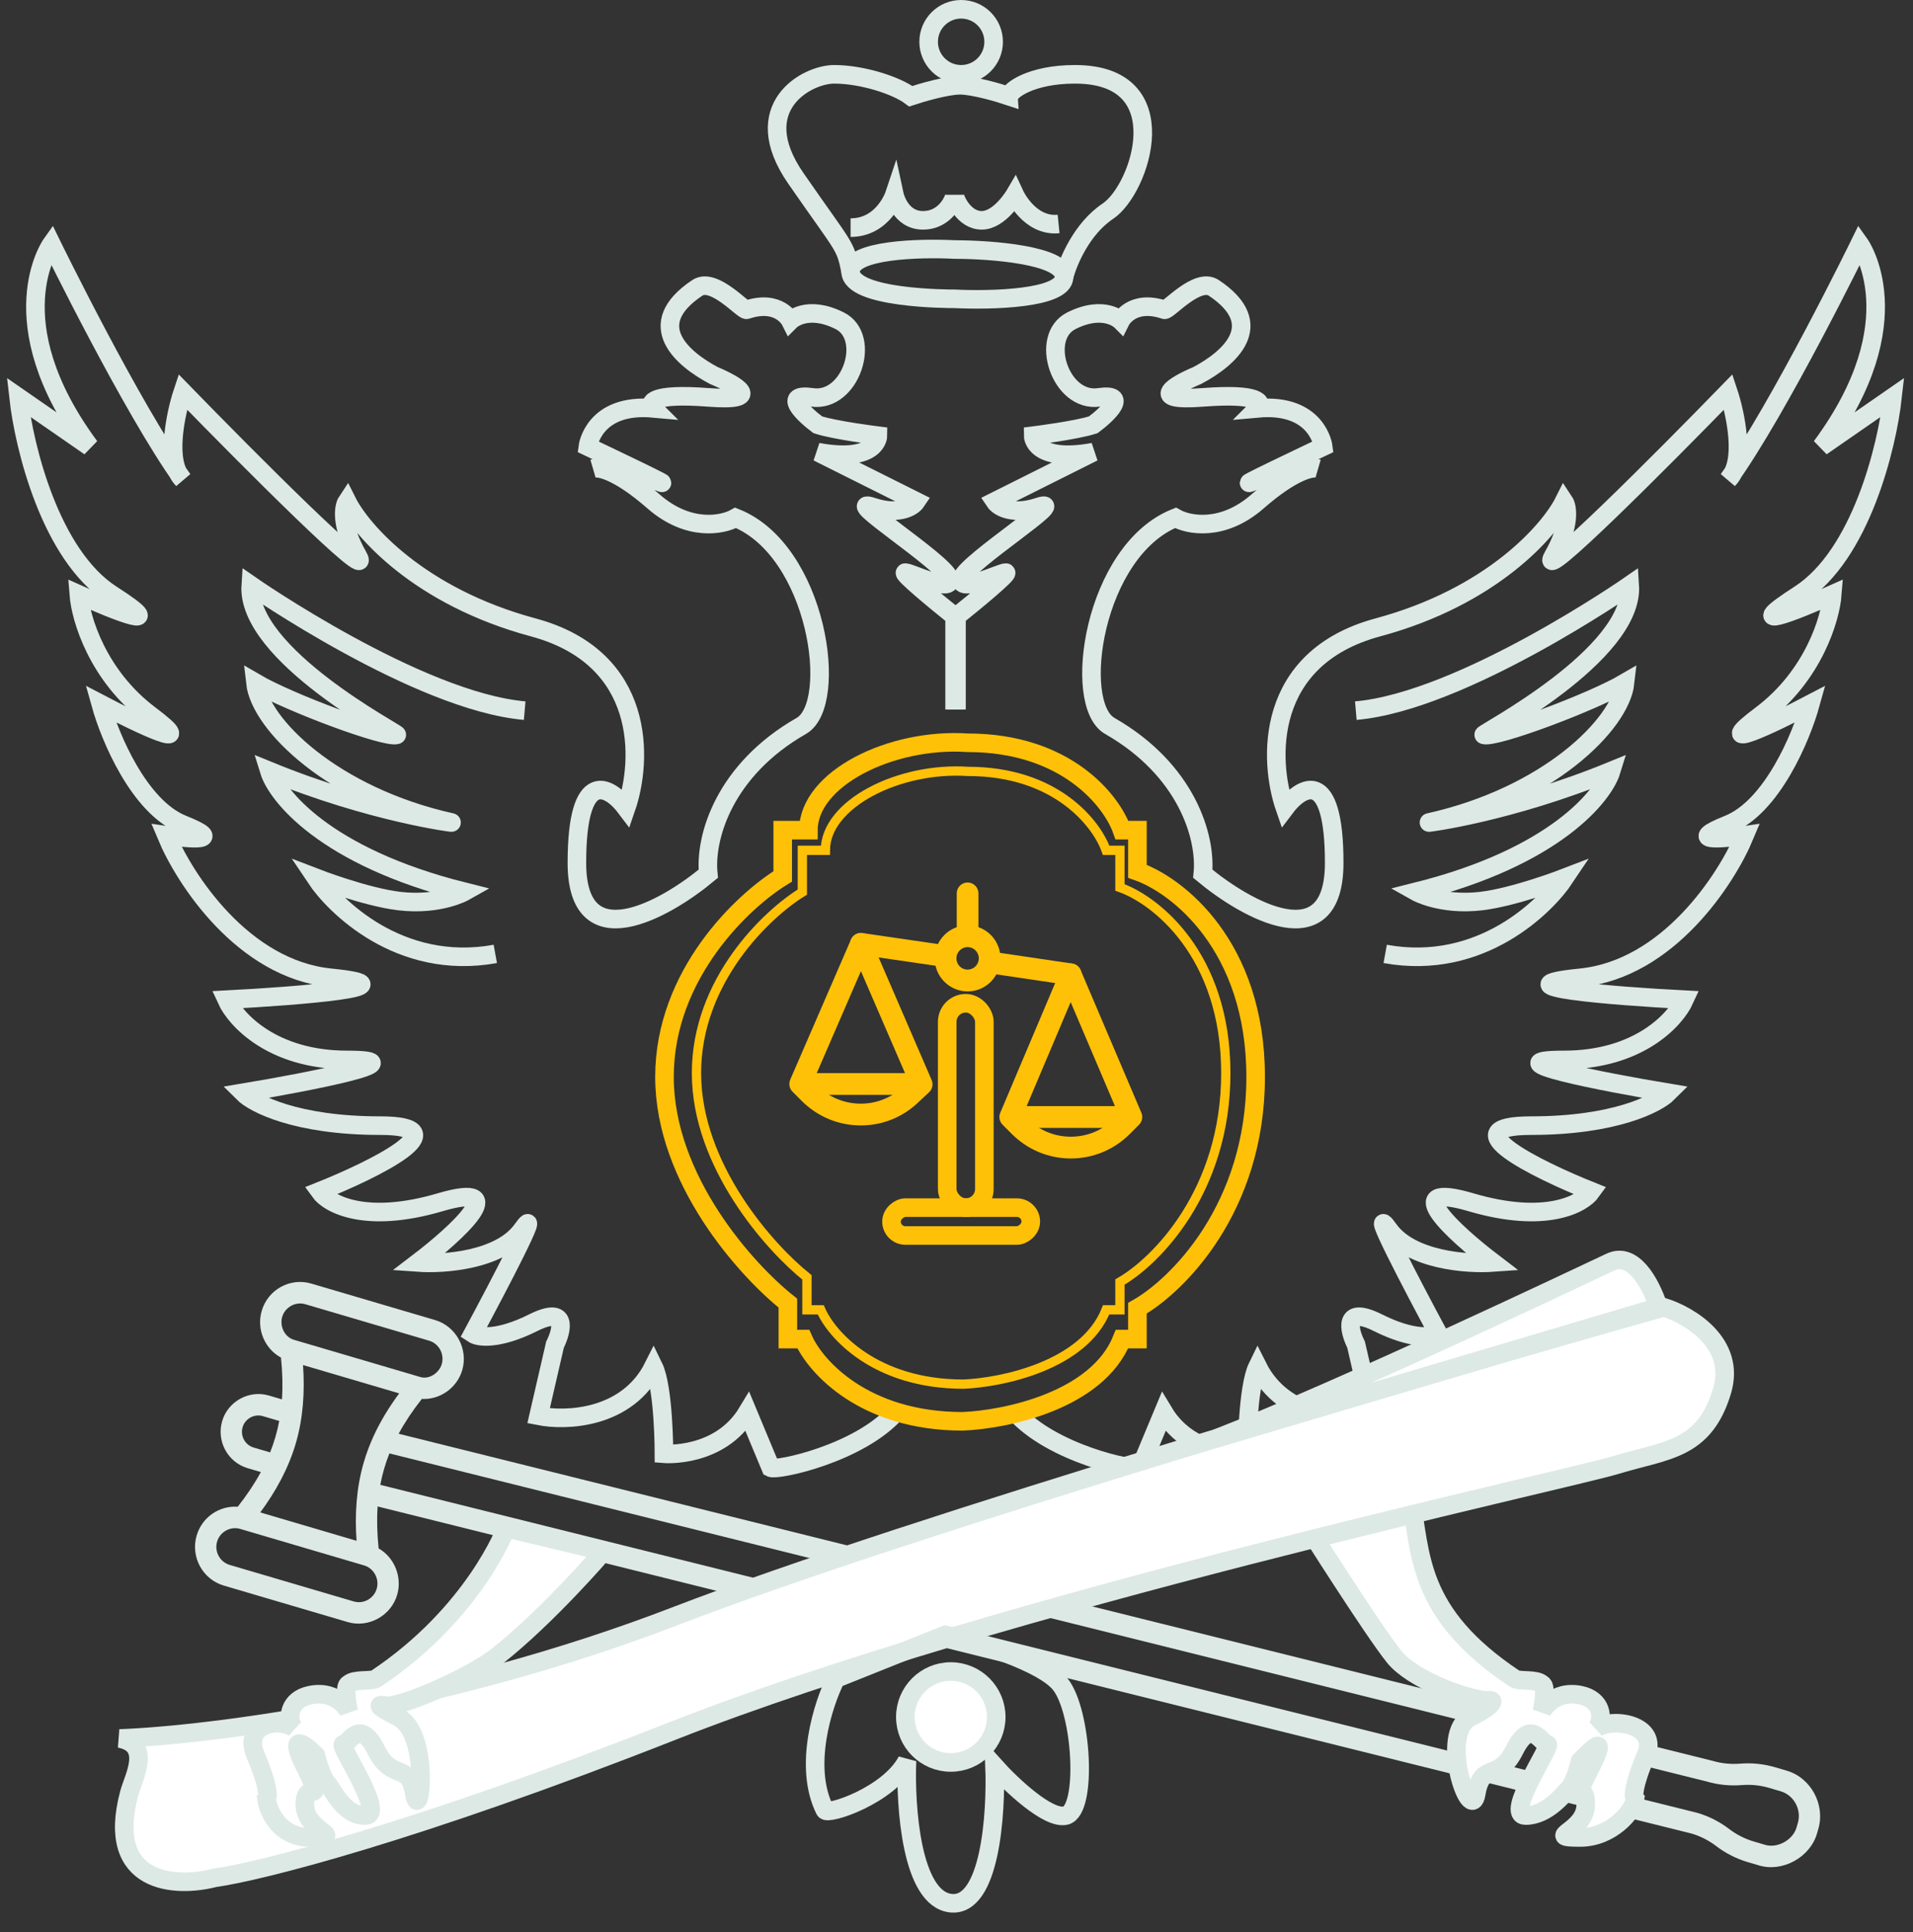 <svg width="206" height="208" viewBox="0 0 206 208" fill="none" xmlns="http://www.w3.org/2000/svg">
<rect x="0" y="0" width="206" height="208" fill="#333333" stroke="none"/>
<path d="M192.404 190.611L191.168 190.247C189.934 189.884 188.659 189.752 187.379 189.856C186.376 189.936 185.379 189.834 184.415 189.552L42.927 154.341C43.601 153.096 44.429 151.859 45.425 150.593C47.395 150.703 49.228 149.386 49.78 147.48C50.437 145.212 49.108 142.767 46.858 142.104L33.513 138.174C31.237 137.504 28.845 138.826 28.181 141.12C27.603 143.112 28.517 145.193 30.258 146.145C30.42 147.744 30.457 149.231 30.361 150.64L28.936 150.221C26.821 149.607 24.539 150.854 23.92 152.99C23.295 155.148 24.528 157.417 26.668 158.047L28.09 158.466C27.417 159.706 26.591 160.939 25.598 162.2C23.626 162.061 21.75 163.318 21.173 165.308C20.508 167.602 21.819 170.014 24.094 170.684L37.44 174.614C39.686 175.275 42.116 173.933 42.772 171.669C43.323 169.766 42.485 167.664 40.771 166.686C40.606 165.078 40.568 163.584 40.663 162.168L182.148 197.378C183.112 197.662 184.007 198.116 184.808 198.729C185.832 199.51 186.976 200.091 188.21 200.456L189.446 200.82C191.965 201.562 194.923 199.928 195.659 197.387L195.807 196.876C196.567 194.252 195.006 191.377 192.404 190.611ZM40.238 154.575C39.804 155.52 39.44 156.493 39.158 157.469C38.37 160.188 38.195 163.048 38.395 165.864L28.028 162.811C29.701 160.547 31.08 158.042 31.868 155.322C32.654 152.609 32.83 149.756 32.631 146.946L42.986 149.995C41.93 151.427 40.984 152.954 40.238 154.575ZM30.385 141.769C30.69 140.714 31.823 140.088 32.869 140.396L46.215 144.326C47.269 144.637 47.873 145.772 47.576 146.831C47.306 147.764 46.249 148.525 45.27 148.237L31.646 144.225C30.64 143.929 30.098 142.757 30.385 141.769ZM27.312 155.825C26.387 155.552 25.854 154.572 26.124 153.639C26.391 152.719 27.38 152.174 28.292 152.442L30.069 152.966C29.852 154.122 29.523 155.256 29.087 156.348L27.312 155.825ZM40.568 171.02C40.258 172.089 39.144 172.704 38.083 172.392L24.738 168.462C23.678 168.15 23.067 167.026 23.377 165.957C23.682 164.902 24.815 164.276 25.861 164.585L39.207 168.515C40.254 168.823 40.874 169.963 40.568 171.02ZM193.603 196.227L193.455 196.738C193.07 198.069 191.41 198.987 190.089 198.598L188.855 198.235C187.891 197.949 186.995 197.494 186.194 196.883C185.17 196.101 184.025 195.519 182.791 195.156L40.953 159.842C41.169 158.685 41.497 157.552 41.931 156.459L183.773 191.774C185.006 192.135 186.281 192.266 187.562 192.163C188.563 192.082 189.559 192.185 190.524 192.469L191.76 192.833C193.172 193.248 194.016 194.803 193.603 196.227Z" fill="#DDE9E5"/>
<path d="M102.795 76.376V66.355C100.83 64.783 97.018 61.639 97.49 61.639C98.079 61.639 102.795 63.997 102.205 62.229C101.616 60.461 90.416 53.387 93.953 54.566C96.782 55.509 98.276 54.566 98.669 53.977L88.059 48.672C94.543 49.85 94.543 46.903 94.543 46.903C94.543 46.903 89.827 46.314 88.059 45.724C86.487 44.546 84.168 42.306 87.469 42.777C91.595 43.367 93.953 36.293 90.416 34.525C86.88 32.757 85.111 34.525 85.111 34.525C85.111 34.525 83.933 32.167 80.396 33.346C80.026 33.469 76.859 29.809 75.091 30.988C69.115 34.972 73.519 38.651 76.859 40.419C79.217 41.402 82.4 43.249 76.27 42.777C70.14 42.306 69.786 43.367 70.375 43.956C63.892 43.367 63.302 48.082 63.302 48.082C63.302 48.082 74.501 53.387 70.375 51.619C67.075 50.204 64.677 50.243 63.892 50.44C64.481 50.243 66.603 50.676 70.375 53.977C74.148 57.278 77.842 56.531 79.217 55.745C88.059 59.282 90.416 75.786 86.29 78.144C78 82.881 75.877 90.129 76.27 94.059C71.554 97.988 62.123 103.254 62.123 92.88C62.123 82.506 65.66 84.628 67.428 86.985C69.197 81.877 69.668 70.835 57.408 67.534C45.147 64.233 38.938 57.12 37.367 53.977C36.974 54.566 36.659 56.57 38.545 59.871C40.432 63.172 26.757 49.458 19.683 42.188C18.897 44.546 17.797 49.733 19.683 51.619C14.182 43.956 5.537 26.273 5.537 26.273C5.537 26.273 -0.358 34.525 9.663 48.082L2 42.777C2.589 48.082 5.419 59.753 12.021 63.997C18.622 68.241 12.414 65.766 8.484 63.997C8.68 66.551 10.488 72.721 16.147 76.965C21.805 81.209 14.968 77.947 10.842 75.786C11.824 79.323 14.968 86.868 19.683 88.754C24.399 90.64 20.469 90.326 17.915 89.933C19.88 94.648 26.167 104.315 35.598 105.258C45.029 106.201 32.062 107.223 24.399 107.616C25.381 109.777 29.35 114.1 37.367 114.1C45.383 114.1 33.24 116.458 26.167 117.636C27.346 118.815 31.944 121.173 40.903 121.173C49.863 121.173 40.314 125.889 34.419 128.246C35.402 129.622 39.371 131.783 47.387 129.425C55.404 127.068 49.155 132.765 45.029 135.909C47.78 136.106 53.871 135.673 56.229 132.373C58.587 129.072 53.675 138.463 50.924 143.572C51.513 143.965 53.635 144.279 57.408 142.393C61.18 140.507 60.551 143.179 59.765 144.751L57.997 152.414C60.944 153.003 67.546 152.767 70.375 147.109C71.501 149.406 71.5 156.5 71.5 156.5C71.5 156.5 77.5 157 80.5 152L83 158C83.667 158.333 92.5 156.5 96.5 152" stroke="#DDE9E5" stroke-width="2"/>
<path d="M103 76.376V66.355C104.965 64.783 108.776 61.639 108.305 61.639C107.715 61.639 103 63.997 103.589 62.229C104.179 60.461 115.378 53.387 111.842 54.566C109.012 55.509 107.519 54.566 107.126 53.977L117.736 48.672C111.252 49.85 111.252 46.903 111.252 46.903C111.252 46.903 115.968 46.314 117.736 45.724C119.308 44.546 121.626 42.306 118.325 42.777C114.199 43.367 111.842 36.293 115.378 34.525C118.915 32.757 120.683 34.525 120.683 34.525C120.683 34.525 121.862 32.167 125.399 33.346C125.769 33.469 128.935 29.809 130.704 30.988C136.68 34.972 132.276 38.651 128.935 40.419C126.578 41.402 123.395 43.249 129.525 42.777C135.655 42.306 136.009 43.367 135.419 43.956C141.903 43.367 142.493 48.082 142.493 48.082C142.493 48.082 131.293 53.387 135.419 51.619C138.72 50.204 141.117 50.243 141.903 50.44C141.314 50.243 139.192 50.676 135.419 53.977C131.647 57.278 127.953 56.531 126.578 55.745C117.736 59.282 115.378 75.786 119.504 78.144C127.795 82.881 129.918 90.129 129.525 94.059C134.24 97.988 143.672 103.254 143.672 92.88C143.672 82.506 140.135 84.628 138.367 86.985C136.598 81.877 136.127 70.835 148.387 67.534C160.647 64.233 166.856 57.12 168.428 53.977C168.821 54.566 169.135 56.57 167.249 59.871C165.363 63.172 179.038 49.458 186.111 42.188C186.897 44.546 187.998 49.733 186.111 51.619C191.613 43.956 200.258 26.273 200.258 26.273C200.258 26.273 206.152 34.525 196.132 48.082L203.795 42.777C203.205 48.082 200.376 59.753 193.774 63.997C187.172 68.241 193.381 65.766 197.311 63.997C197.114 66.551 195.307 72.721 189.648 76.965C183.989 81.209 190.827 77.947 194.953 75.786C193.971 79.323 190.827 86.868 186.111 88.754C181.396 90.64 185.325 90.326 187.88 89.933C185.915 94.648 179.628 104.315 170.196 105.258C160.765 106.201 173.733 107.223 181.396 107.616C180.413 109.777 176.445 114.1 168.428 114.1C160.412 114.1 172.554 116.458 179.628 117.636C178.449 118.815 173.851 121.173 164.891 121.173C155.932 121.173 165.481 125.889 171.375 128.246C170.393 129.622 166.424 131.783 158.408 129.425C150.391 127.068 156.639 132.765 160.765 135.909C158.015 136.106 151.924 135.673 149.566 132.373C147.208 129.072 152.12 138.463 154.871 143.572C154.281 143.965 152.159 144.279 148.387 142.393C144.615 140.507 145.243 143.179 146.029 144.751L147.798 152.414C144.85 153.003 138.249 152.767 135.419 147.109C134.294 149.406 134.295 156.5 134.295 156.5C134.295 156.5 128.295 157 125.295 152L122.795 158C122.128 158.333 113.295 156.5 109.295 152" stroke="#DDE9E5" stroke-width="2"/>
<path d="M114.584 29.81C114.584 32.167 106.724 32.364 102.795 32.167C102.205 32.167 91.595 32.167 91.595 29.22C91.595 26.862 99.062 26.666 102.795 26.862C106.724 26.862 114.584 27.452 114.584 29.81Z" stroke="#DDE9E5" stroke-width="2"/>
<path d="M114.583 29.809C114.976 28.238 116.47 24.622 119.299 22.736C122.836 20.378 126.962 8 115.762 8C111.01 8 108.689 9.768 108.689 10.358C107.51 9.965 104.799 9.179 103.384 9.179C101.969 9.179 99.258 9.965 98.079 10.358C96.507 9.179 92.809 8 89.827 8C86.88 8 80.396 11.537 85.701 19.2C91.006 26.862 91.006 26.273 91.595 29.22" stroke="#DDE9E5" stroke-width="2"/>
<path d="M163.097 180.707C152.487 173.634 153.076 167.346 151.897 161.255C149.54 161.845 140.698 164.202 140.698 164.202C140.698 164.202 147.771 175.402 150.129 178.349C152.015 180.707 157.595 182.868 160.15 183.064C160.935 182.868 161.211 183.418 158.381 184.833C154.845 186.601 158.381 196.622 158.971 193.085C159.56 189.549 161.328 191.906 163.097 188.37C164.865 184.833 166.044 187.78 166.633 187.78C167.223 187.78 161.918 195.443 164.276 195.443C166.633 195.443 168.402 193.085 168.991 192.496C169.463 192.024 169.974 190.334 170.17 189.548C171.349 188.369 173.235 186.365 171.349 190.138C168.991 194.853 170.76 191.317 170.76 194.264C170.76 197.211 166.044 197.801 170.17 197.801C173.471 197.801 175.868 195.05 176.065 193.675C175.868 193.478 175.829 192.26 177.243 188.959C178.658 185.658 173.707 184.833 171.938 186.012C172.724 185.029 172.528 182.947 170.17 182.475C167.223 181.886 166.044 184.244 166.044 184.244C166.044 184.244 166.634 181.493 166.044 181.296C165.455 180.707 163.587 181.034 163.097 180.707Z" fill="white" stroke="#DDE9E5" stroke-width="2"/>
<path d="M72.779 173.951C47.528 183.677 22.328 186.8 12.885 187.145C16.405 187.826 14.378 191.311 13.911 193.068C11.299 202.907 18.956 203.222 23.111 202.15C27.845 201.486 44.343 197.392 72.46 186.326C107.606 172.492 168.679 159.329 174.028 157.698C179.377 156.067 183.501 156.174 185.436 149.738C186.985 144.589 181.913 141.589 179.183 140.732C154.237 147.753 98.031 164.226 72.779 173.951Z" fill="white" stroke="#DDE9E5" stroke-width="2"/>
<path d="M40.493 180.707C51.103 173.634 54.5 164.5 54.5 164.5L65 167C65 167 59 174 53.46 178.349C51.086 180.214 44.226 183.458 41.672 183.654C40.886 183.458 40.021 183.418 42.85 184.833C46.387 186.601 45.208 196.622 44.619 193.085C44.029 189.548 42.261 191.906 40.493 188.37C38.724 184.833 37.545 187.78 36.956 187.78C36.367 187.78 41.672 195.443 39.314 195.443C36.956 195.443 35.777 192.496 35.188 191.906C34.716 191.435 34.205 189.745 34.009 188.959C32.83 187.78 30.944 186.365 32.83 190.138C35.188 194.853 32.83 191.317 32.83 194.264C32.83 197.211 37.545 197.801 33.419 197.801C30.119 197.801 28.9 195.05 28.704 193.675C28.9 193.478 28.94 192.26 27.525 188.959C26.11 185.658 29.883 184.833 31.651 186.012C30.865 185.029 31.062 182.947 33.419 182.475C36.367 181.886 37.545 184.243 37.545 184.243C37.545 184.243 36.956 181.493 37.545 181.296C38.135 180.707 40.002 181.034 40.493 180.707Z" fill="white" stroke="#DDE9E5" stroke-width="2"/>
<path d="M173.412 135.865C170.333 137.307 144.36 149.659 131.058 154.819L178.594 140.716C177.683 137.941 175.8 134.748 173.412 135.865Z" fill="white" stroke="#DDE9E5" stroke-width="2"/>
<path d="M88.827 194.854C86.469 190.138 88.63 183.458 90.006 180.707L101.795 175.991C105.135 176.777 112.287 178.939 114.173 181.296C116.531 184.244 117.12 194.854 114.762 195.443C112.876 195.914 108.868 192.103 107.1 190.138C107.296 195.246 106.628 205.346 102.384 204.874C98.14 204.402 97.472 194.461 97.668 189.549C95.704 193.282 89.122 195.443 88.827 194.854Z" stroke="#DDE9E5" stroke-width="2"/>
<path d="M56.5 76.5C45 75.5 27 63 27 63C26.5 70.5 43 79.022 42.726 79.109C41.5 79.5 31.099 75.607 27.5 73.5C28 78 35.889 85.711 48.621 88.54C49 88.624 40 87.5 29 83C29.786 85.554 34.91 92.228 50 96C50 96 47.324 97.508 43 97C39.377 96.574 34 94.5 34 94.5C35.965 97.447 42.962 104.573 53.336 102.687" stroke="#DDE9E5" stroke-width="2"/>
<path d="M146 76.5C157.5 75.5 175.5 63 175.5 63C176 70.5 159.5 79.022 159.774 79.109C161 79.5 171.401 75.607 175 73.5C174.5 78 166.611 85.711 153.879 88.54C153.5 88.624 162.5 87.5 173.5 83C172.714 85.554 167.59 92.228 152.5 96C152.5 96 155.176 97.508 159.5 97C163.123 96.574 168.5 94.5 168.5 94.5C166.535 97.447 159.538 104.573 149.164 102.687" stroke="#DDE9E5" stroke-width="2"/>
<path d="M91.595 24.504C95.132 24.504 96.311 20.968 96.311 20.968C96.311 20.968 96.9 23.718 99.386 23.718C101.872 23.718 102.795 21.361 102.795 20.968C102.795 21.361 103.769 23.718 105.716 23.718C107.664 23.718 109.279 20.968 109.279 20.968C109.279 20.968 110.878 24.426 113.994 24.111" stroke="#DDE9E5" stroke-width="2"/>
<circle cx="102.384" cy="184.833" r="4.894" fill="white" stroke="#DDE9E5" stroke-width="2"/>
<circle cx="103.5" cy="4.5" r="3.5" stroke="#DDE9E5" stroke-width="2"/>
<path d="M87.054 89.366C87.054 83.833 95.911 79.406 104.214 79.959C114.843 79.959 119.714 86.23 120.821 89.366H122.482V93.793C126.726 95.269 135.214 101.761 135.214 115.928C135.214 130.094 126.726 138.431 122.482 140.829V144.149H120.821C118.164 150.79 108.274 152.819 103.661 153.003C93.032 153.003 87.792 147.1 86.5 144.149H84.84V140.276C80.411 136.771 71.554 126.995 71.554 115.928C71.554 104.86 80.042 96.929 84.286 94.346V89.366H87.054Z" stroke="#FFC107" stroke-width="2"/>
<path d="M88.878 91.537C88.878 86.54 96.809 82.543 104.243 83.042C113.76 83.042 118.122 88.705 119.113 91.537H120.6V95.534C124.4 96.867 132 102.73 132 115.521C132 128.313 124.4 135.842 120.6 138.007V141.005H119.113C116.734 147.001 107.878 148.833 103.748 149C94.231 149 89.539 143.67 88.383 141.005H86.896V137.507C82.93 134.343 75 125.515 75 115.521C75 105.528 82.6 98.366 86.4 96.034V91.537H88.878Z" stroke="#FFC107"/>
<rect x="102" y="108" width="4" height="22" rx="2" stroke="#FFC107" stroke-width="2"/>
<rect x="111" y="130" width="3" height="15" rx="1.5" transform="rotate(90 111 130)" stroke="#FFC107" stroke-width="2"/>
<path d="M100.321 116.26L93.78 101.137C93.595 100.709 93.174 100.432 92.71 100.432H92.709C92.244 100.432 91.824 100.709 91.638 101.136L85.097 116.22C84.906 116.662 85.003 117.177 85.342 117.517L86.316 118.494C88.024 120.209 90.288 121.153 92.69 121.153C95.084 121.153 97.341 120.215 99.046 118.511L100.042 117.588C100.407 117.25 100.519 116.717 100.321 116.26ZM97.445 116.804C97.434 116.814 97.423 116.825 97.412 116.836C96.145 118.108 94.468 118.809 92.69 118.809C90.912 118.809 89.235 118.108 87.968 116.836L87.557 116.424L92.708 104.545L97.849 116.43L97.445 116.804Z" fill="#FFC107"/>
<path d="M99.211 115.517H86.168V117.861H99.211V115.517Z" fill="#FFC107"/>
<path d="M122.906 119.783L116.365 104.425C116.181 103.994 115.759 103.714 115.291 103.714C115.291 103.714 115.29 103.714 115.29 103.714C114.822 103.715 114.399 103.996 114.216 104.428L107.714 119.785C107.528 120.225 107.626 120.735 107.963 121.073L108.937 122.05C110.645 123.764 112.908 124.708 115.31 124.708C117.713 124.708 119.976 123.764 121.684 122.05L122.658 121.073C122.995 120.734 123.093 120.223 122.906 119.783ZM120.032 120.392C118.765 121.663 117.088 122.364 115.31 122.364C113.532 122.364 111.855 121.663 110.588 120.392L110.172 119.974L115.294 107.876L120.447 119.976L120.032 120.392Z" fill="#FFC107"/>
<path d="M121.832 119.073H108.789V121.417H121.832V119.073Z" fill="#FFC107"/>
<path d="M104.195 99.611C102.241 99.611 100.652 101.207 100.652 103.167C100.652 105.128 102.241 106.723 104.195 106.723C106.149 106.723 107.738 105.128 107.738 103.167C107.738 101.207 106.149 99.611 104.195 99.611ZM104.195 104.379C103.529 104.379 102.988 103.835 102.988 103.167C102.988 102.499 103.529 101.956 104.195 101.956C104.861 101.956 105.402 102.499 105.402 103.167C105.402 103.835 104.861 104.379 104.195 104.379Z" fill="#FFC107"/>
<path d="M104.195 95C103.55 95 103.027 95.525 103.027 96.172V100.705C103.027 101.353 103.55 101.878 104.195 101.878C104.84 101.878 105.363 101.353 105.363 100.705V96.172C105.363 95.525 104.84 95 104.195 95Z" fill="#FFC107"/>
<path d="M115.462 103.726L106.741 102.437C106.103 102.341 105.509 102.785 105.415 103.426C105.321 104.066 105.762 104.662 106.4 104.757L115.121 106.046C115.178 106.055 115.236 106.059 115.293 106.059C115.862 106.059 116.361 105.64 116.447 105.057C116.54 104.417 116.1 103.821 115.462 103.726Z" fill="#FFC107"/>
<path d="M101.988 101.772L92.877 100.444C92.24 100.348 91.646 100.795 91.553 101.435C91.461 102.076 91.903 102.671 92.541 102.764L101.652 104.093C101.709 104.101 101.765 104.105 101.821 104.105C102.392 104.105 102.891 103.685 102.976 103.101C103.068 102.46 102.626 101.865 101.988 101.772Z" fill="#FFC107"/>
</svg>
